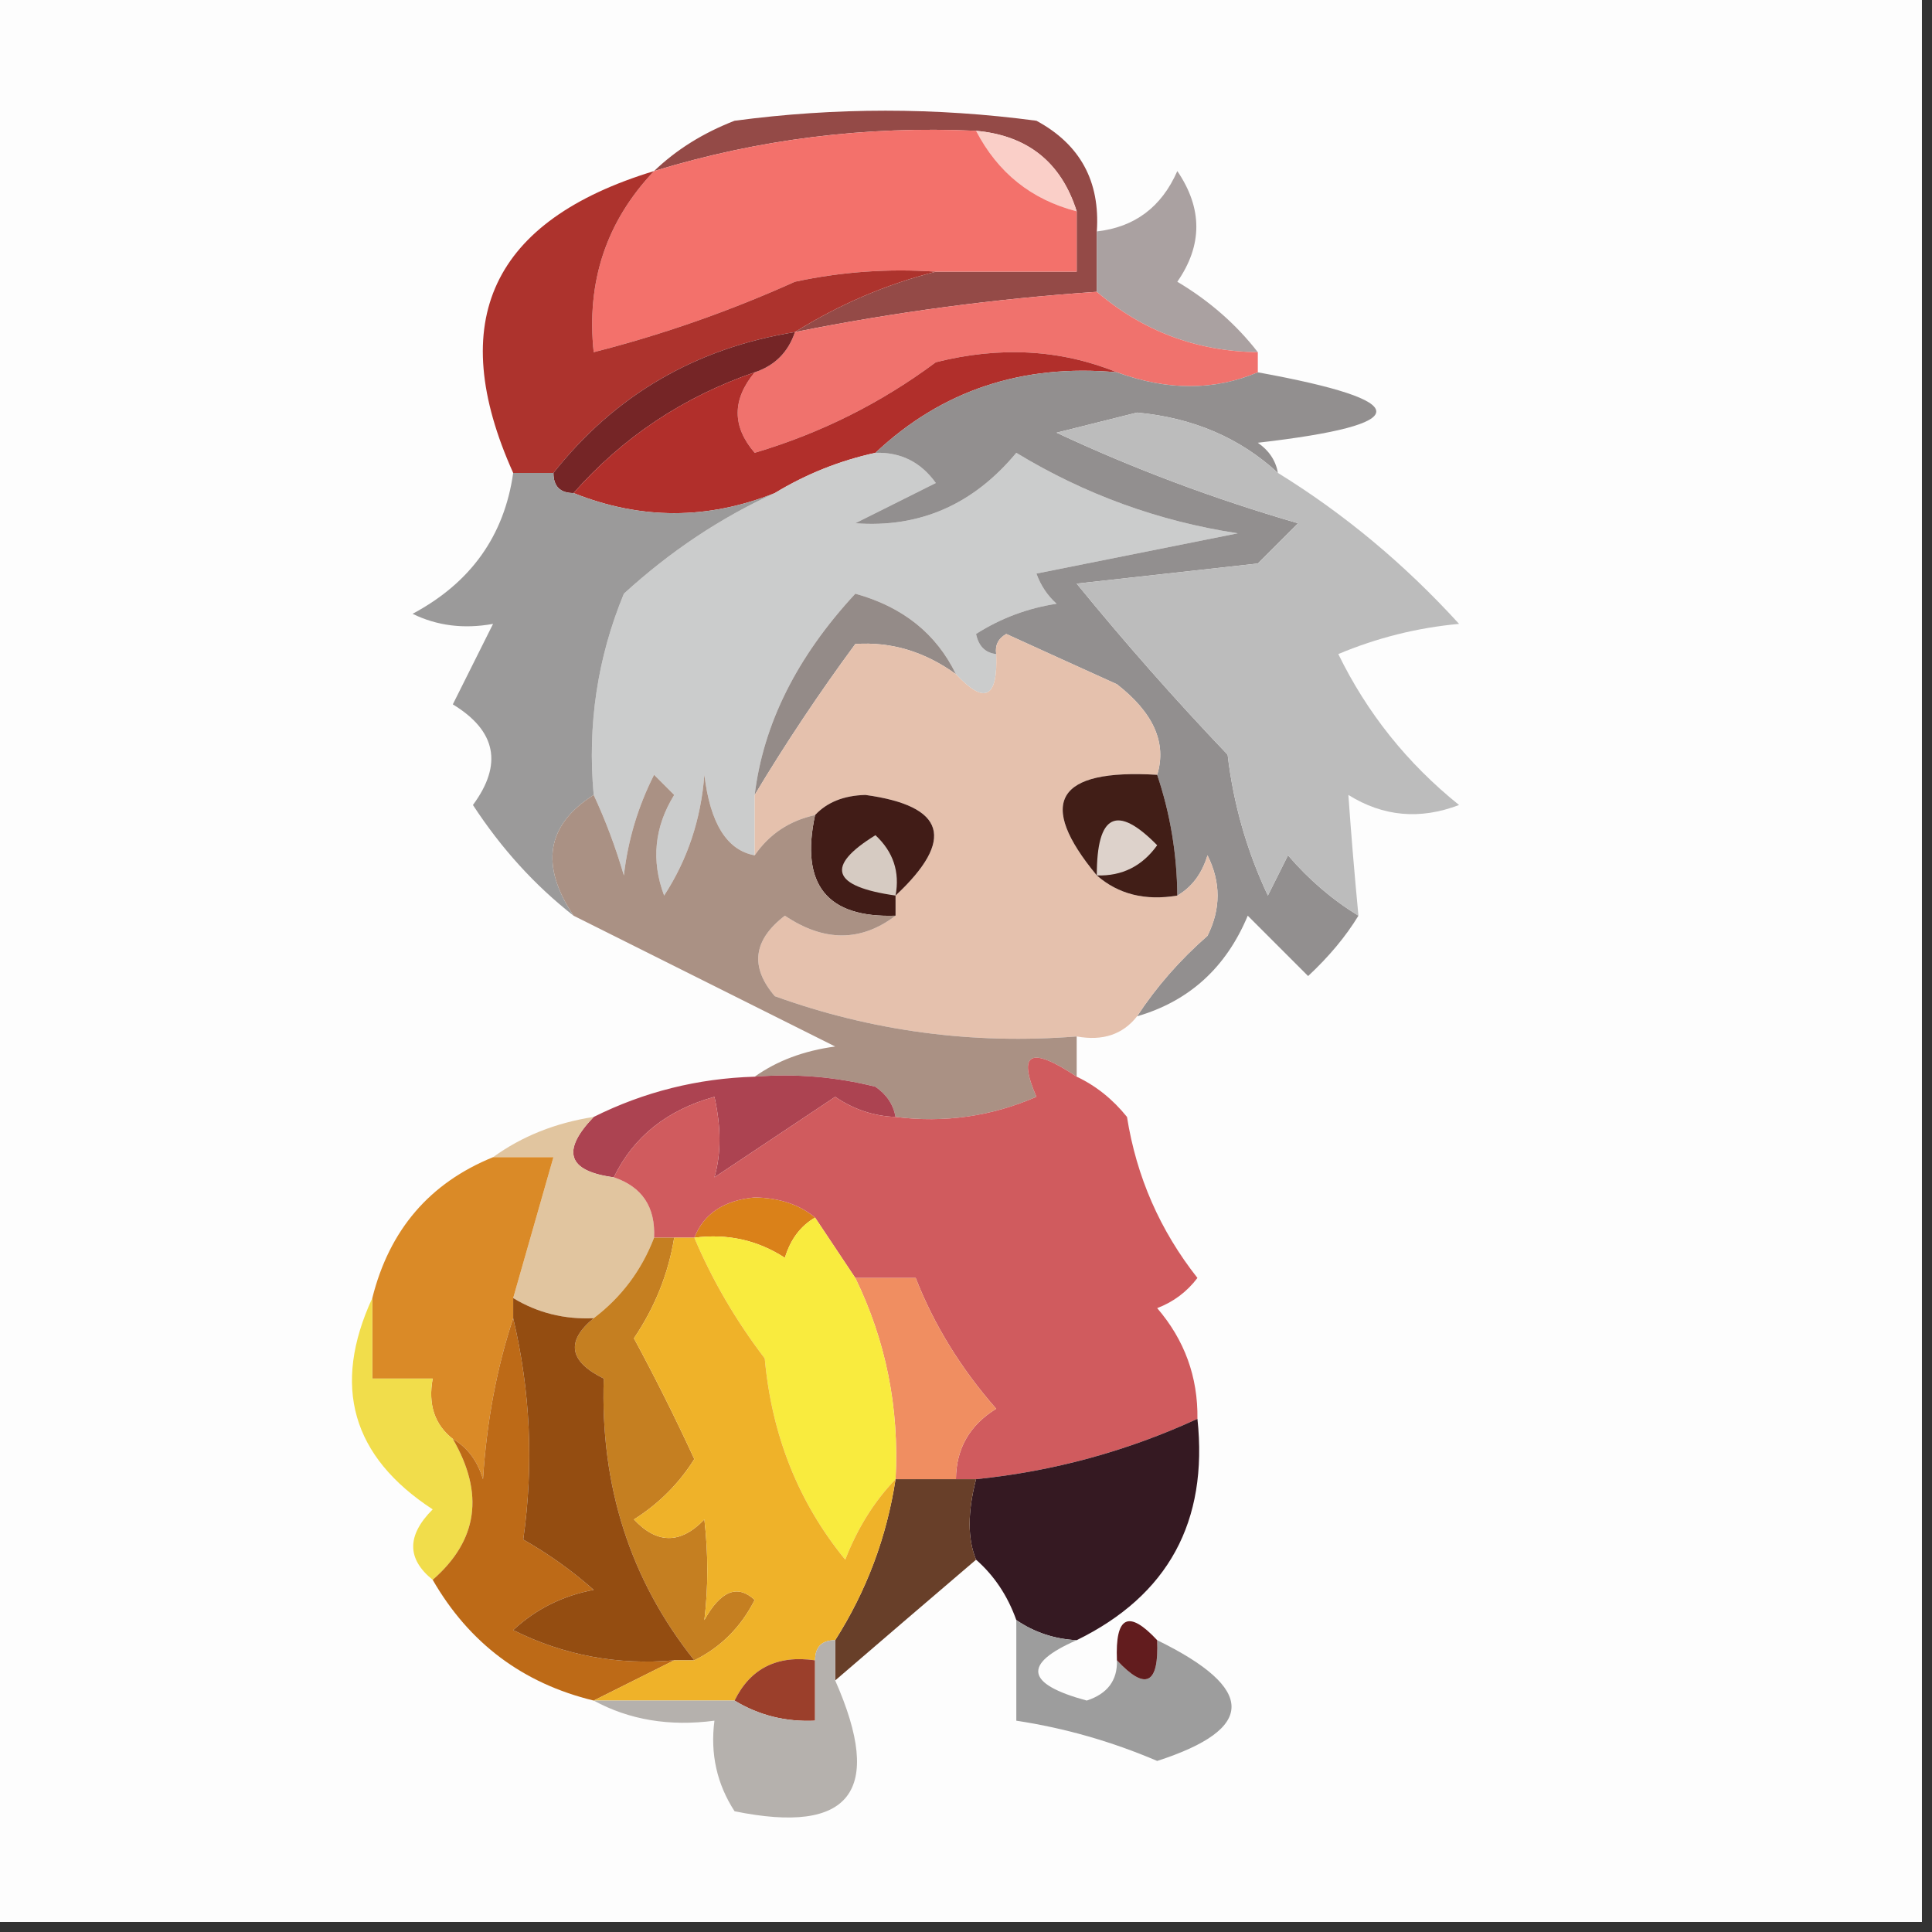 <?xml version="1.0" encoding="UTF-8"?>
<!DOCTYPE svg PUBLIC "-//W3C//DTD SVG 1.1//EN" "http://www.w3.org/Graphics/SVG/1.1/DTD/svg11.dtd">
<svg xmlns="http://www.w3.org/2000/svg" version="1.1" width="96px" height="96px" style="shape-rendering:geometricPrecision; text-rendering:geometricPrecision; image-rendering:optimizeQuality; fill-rule:evenodd; clip-rule:evenodd" xmlns:xlink="http://www.w3.org/1999/xlink">
<rect width="100%" height="100%" fill="#333333" stroke="none"/>
<g><path style="opacity:0.997" fill="#fdfdfd" d="M -0.5,-0.5 C 31.5,-0.5 63.5,-0.5 95.5,-0.5C 95.5,31.5 95.5,63.5 95.5,95.5C 63.5,95.5 31.5,95.5 -0.5,95.5C -0.5,63.5 -0.5,31.5 -0.5,-0.5 Z"/></g>
<g><path style="opacity:1" fill="#944a47" d="M 54.5,11.5 C 54.5,12.5 54.5,13.5 54.5,14.5C 49.452,14.842 44.452,15.508 39.5,16.5C 41.691,15.131 44.025,14.131 46.5,13.5C 48.833,13.5 51.167,13.5 53.5,13.5C 53.5,12.5 53.5,11.5 53.5,10.5C 52.73,8.065 51.063,6.731 48.5,6.5C 43.012,6.248 37.678,6.915 32.5,8.5C 33.6,7.442 34.934,6.608 36.5,6C 41.5,5.333 46.5,5.333 51.5,6C 53.671,7.174 54.671,9.007 54.5,11.5 Z"/></g>
<g><path style="opacity:1" fill="#facfc8" d="M 48.5,6.5 C 51.063,6.731 52.73,8.065 53.5,10.5C 51.251,9.92 49.585,8.587 48.5,6.5 Z"/></g>
<g><path style="opacity:1" fill="#f3716b" d="M 48.5,6.5 C 49.585,8.587 51.251,9.92 53.5,10.5C 53.5,11.5 53.5,12.5 53.5,13.5C 51.167,13.5 48.833,13.5 46.5,13.5C 44.143,13.337 41.81,13.503 39.5,14C 36.242,15.466 32.908,16.633 29.5,17.5C 29.129,13.997 30.129,10.997 32.5,8.5C 37.678,6.915 43.012,6.248 48.5,6.5 Z"/></g>
<g><path style="opacity:1" fill="#aaa1a1" d="M 62.5,17.5 C 59.465,17.461 56.798,16.461 54.5,14.5C 54.5,13.5 54.5,12.5 54.5,11.5C 56.384,11.288 57.717,10.288 58.5,8.5C 59.76,10.353 59.76,12.186 58.5,14C 60.093,14.949 61.426,16.115 62.5,17.5 Z"/></g>
<g><path style="opacity:1" fill="#ad332d" d="M 32.5,8.5 C 30.129,10.997 29.129,13.997 29.5,17.5C 32.908,16.633 36.242,15.466 39.5,14C 41.81,13.503 44.143,13.337 46.5,13.5C 44.025,14.131 41.691,15.131 39.5,16.5C 34.55,17.305 30.55,19.638 27.5,23.5C 26.833,23.5 26.167,23.5 25.5,23.5C 22.105,15.953 24.438,10.953 32.5,8.5 Z"/></g>
<g><path style="opacity:1" fill="#f0726d" d="M 54.5,14.5 C 56.798,16.461 59.465,17.461 62.5,17.5C 62.5,17.833 62.5,18.167 62.5,18.5C 60.338,19.417 58.005,19.417 55.5,18.5C 52.697,17.362 49.697,17.195 46.5,18C 43.779,20.027 40.779,21.527 37.5,22.5C 36.374,21.192 36.374,19.858 37.5,18.5C 38.5,18.167 39.167,17.5 39.5,16.5C 44.452,15.508 49.452,14.842 54.5,14.5 Z"/></g>
<g><path style="opacity:1" fill="#752526" d="M 39.5,16.5 C 39.167,17.5 38.5,18.167 37.5,18.5C 33.95,19.723 30.951,21.723 28.5,24.5C 27.833,24.5 27.5,24.167 27.5,23.5C 30.55,19.638 34.55,17.305 39.5,16.5 Z"/></g>
<g><path style="opacity:1" fill="#b12f2b" d="M 55.5,18.5 C 50.793,18.069 46.793,19.402 43.5,22.5C 41.716,22.892 40.05,23.559 38.5,24.5C 35.167,25.833 31.833,25.833 28.5,24.5C 30.951,21.723 33.95,19.723 37.5,18.5C 36.374,19.858 36.374,21.192 37.5,22.5C 40.779,21.527 43.779,20.027 46.5,18C 49.697,17.195 52.697,17.362 55.5,18.5 Z"/></g>
<g><path style="opacity:1" fill="#cbcccc" d="M 43.5,22.5 C 44.756,22.461 45.756,22.961 46.5,24C 45.167,24.667 43.833,25.333 42.5,26C 45.697,26.239 48.364,25.072 50.5,22.5C 53.902,24.567 57.569,25.9 61.5,26.5C 58.167,27.167 54.833,27.833 51.5,28.5C 51.709,29.086 52.043,29.586 52.5,30C 51.062,30.219 49.729,30.719 48.5,31.5C 48.624,32.107 48.957,32.44 49.5,32.5C 49.591,34.698 48.925,35.031 47.5,33.5C 46.525,31.487 44.858,30.154 42.5,29.5C 39.596,32.635 37.93,35.968 37.5,39.5C 37.5,40.5 37.5,41.5 37.5,42.5C 36.124,42.252 35.29,40.919 35,38.5C 34.83,40.715 34.163,42.715 33,44.5C 32.349,42.765 32.515,41.098 33.5,39.5C 33.167,39.167 32.833,38.833 32.5,38.5C 31.702,40.078 31.202,41.744 31,43.5C 30.59,42.099 30.09,40.766 29.5,39.5C 29.184,36.022 29.684,32.688 31,29.5C 33.3,27.397 35.8,25.73 38.5,24.5C 40.05,23.559 41.716,22.892 43.5,22.5 Z"/></g>
<g><path style="opacity:1" fill="#928f8f" d="M 55.5,18.5 C 58.005,19.417 60.338,19.417 62.5,18.5C 70.348,19.928 70.348,21.095 62.5,22C 63.056,22.383 63.389,22.883 63.5,23.5C 61.614,21.759 59.28,20.759 56.5,20.5C 55.167,20.833 53.833,21.167 52.5,21.5C 56.345,23.299 60.345,24.799 64.5,26C 63.833,26.667 63.167,27.333 62.5,28C 59.5,28.333 56.5,28.667 53.5,29C 55.901,31.943 58.401,34.777 61,37.5C 61.289,39.952 61.956,42.285 63,44.5C 63.333,43.833 63.667,43.167 64,42.5C 65.039,43.71 66.206,44.71 67.5,45.5C 66.874,46.529 66.041,47.529 65,48.5C 64,47.5 63,46.5 62,45.5C 60.924,48.079 59.091,49.746 56.5,50.5C 57.458,49.038 58.624,47.705 60,46.5C 60.667,45.167 60.667,43.833 60,42.5C 59.722,43.416 59.222,44.083 58.5,44.5C 58.483,42.435 58.15,40.435 57.5,38.5C 57.985,36.915 57.319,35.415 55.5,34C 53.649,33.163 51.816,32.33 50,31.5C 49.601,31.728 49.435,32.062 49.5,32.5C 48.957,32.44 48.624,32.107 48.5,31.5C 49.729,30.719 51.062,30.219 52.5,30C 52.043,29.586 51.709,29.086 51.5,28.5C 54.833,27.833 58.167,27.167 61.5,26.5C 57.569,25.9 53.902,24.567 50.5,22.5C 48.364,25.072 45.697,26.239 42.5,26C 43.833,25.333 45.167,24.667 46.5,24C 45.756,22.961 44.756,22.461 43.5,22.5C 46.793,19.402 50.793,18.069 55.5,18.5 Z"/></g>
<g><path style="opacity:1" fill="#bcbcbc" d="M 63.5,23.5 C 66.798,25.535 69.798,28.035 72.5,31C 70.423,31.192 68.423,31.692 66.5,32.5C 67.93,35.433 69.93,37.933 72.5,40C 70.559,40.743 68.726,40.576 67,39.5C 67.135,41.425 67.302,43.425 67.5,45.5C 66.206,44.71 65.039,43.71 64,42.5C 63.667,43.167 63.333,43.833 63,44.5C 61.956,42.285 61.289,39.952 61,37.5C 58.401,34.777 55.901,31.943 53.5,29C 56.5,28.667 59.5,28.333 62.5,28C 63.167,27.333 63.833,26.667 64.5,26C 60.345,24.799 56.345,23.299 52.5,21.5C 53.833,21.167 55.167,20.833 56.5,20.5C 59.28,20.759 61.614,21.759 63.5,23.5 Z"/></g>
<g><path style="opacity:1" fill="#948b88" d="M 47.5,33.5 C 45.948,32.378 44.282,31.878 42.5,32C 40.699,34.443 39.032,36.943 37.5,39.5C 37.93,35.968 39.596,32.635 42.5,29.5C 44.858,30.154 46.525,31.487 47.5,33.5 Z"/></g>
<g><path style="opacity:1" fill="#9b9a9a" d="M 25.5,23.5 C 26.167,23.5 26.833,23.5 27.5,23.5C 27.5,24.167 27.833,24.5 28.5,24.5C 31.833,25.833 35.167,25.833 38.5,24.5C 35.8,25.73 33.3,27.397 31,29.5C 29.684,32.688 29.184,36.022 29.5,39.5C 27.155,40.988 26.821,42.988 28.5,45.5C 26.579,43.999 24.913,42.166 23.5,40C 24.991,37.978 24.658,36.312 22.5,35C 23.167,33.667 23.833,32.333 24.5,31C 23.049,31.263 21.716,31.096 20.5,30.5C 23.39,28.957 25.057,26.624 25.5,23.5 Z"/></g>
<g><path style="opacity:1" fill="#e5c1ad" d="M 47.5,33.5 C 48.925,35.031 49.591,34.698 49.5,32.5C 49.435,32.062 49.601,31.728 50,31.5C 51.816,32.33 53.649,33.163 55.5,34C 57.319,35.415 57.985,36.915 57.5,38.5C 52.49,38.198 51.49,39.865 54.5,43.5C 55.568,44.434 56.901,44.768 58.5,44.5C 59.222,44.083 59.722,43.416 60,42.5C 60.667,43.833 60.667,45.167 60,46.5C 58.624,47.705 57.458,49.038 56.5,50.5C 55.791,51.404 54.791,51.737 53.5,51.5C 48.333,51.91 43.333,51.243 38.5,49.5C 37.255,48.045 37.422,46.711 39,45.5C 40.944,46.807 42.777,46.807 44.5,45.5C 44.5,45.167 44.5,44.833 44.5,44.5C 47.482,41.713 46.982,40.046 43,39.5C 41.93,39.528 41.097,39.861 40.5,40.5C 39.222,40.782 38.222,41.449 37.5,42.5C 37.5,41.5 37.5,40.5 37.5,39.5C 39.032,36.943 40.699,34.443 42.5,32C 44.282,31.878 45.948,32.378 47.5,33.5 Z"/></g>
<g><path style="opacity:1" fill="#411c17" d="M 44.5,44.5 C 44.5,44.833 44.5,45.167 44.5,45.5C 41.09,45.616 39.756,43.95 40.5,40.5C 41.097,39.861 41.93,39.528 43,39.5C 46.982,40.046 47.482,41.713 44.5,44.5 Z"/></g>
<g><path style="opacity:1" fill="#411e17" d="M 57.5,38.5 C 58.15,40.435 58.483,42.435 58.5,44.5C 56.901,44.768 55.568,44.434 54.5,43.5C 51.49,39.865 52.49,38.198 57.5,38.5 Z"/></g>
<g><path style="opacity:1" fill="#ddd2cb" d="M 54.5,43.5 C 54.494,40.452 55.494,39.952 57.5,42C 56.756,43.039 55.756,43.539 54.5,43.5 Z"/></g>
<g><path style="opacity:1" fill="#d6cbc2" d="M 44.5,44.5 C 41.326,44.048 40.992,43.048 43.5,41.5C 44.386,42.325 44.719,43.325 44.5,44.5 Z"/></g>
<g><path style="opacity:1" fill="#aa9184" d="M 37.5,42.5 C 38.222,41.449 39.222,40.782 40.5,40.5C 39.756,43.95 41.09,45.616 44.5,45.5C 42.777,46.807 40.944,46.807 39,45.5C 37.422,46.711 37.255,48.045 38.5,49.5C 43.333,51.243 48.333,51.91 53.5,51.5C 53.5,52.167 53.5,52.833 53.5,53.5C 51.21,51.967 50.544,52.3 51.5,54.5C 49.257,55.474 46.924,55.808 44.5,55.5C 44.389,54.883 44.056,54.383 43.5,54C 41.527,53.505 39.527,53.338 37.5,53.5C 38.608,52.71 39.942,52.21 41.5,52C 36.784,49.642 32.45,47.475 28.5,45.5C 26.821,42.988 27.155,40.988 29.5,39.5C 30.09,40.766 30.59,42.099 31,43.5C 31.202,41.744 31.702,40.078 32.5,38.5C 32.833,38.833 33.167,39.167 33.5,39.5C 32.515,41.098 32.349,42.765 33,44.5C 34.163,42.715 34.83,40.715 35,38.5C 35.29,40.919 36.124,42.252 37.5,42.5 Z"/></g>
<g><path style="opacity:1" fill="#ac4351" d="M 37.5,53.5 C 39.527,53.338 41.527,53.505 43.5,54C 44.056,54.383 44.389,54.883 44.5,55.5C 43.417,55.461 42.417,55.127 41.5,54.5C 39.5,55.833 37.5,57.167 35.5,58.5C 35.835,57.336 35.835,56.003 35.5,54.5C 33.142,55.154 31.475,56.487 30.5,58.5C 28.204,58.196 27.871,57.196 29.5,55.5C 32.006,54.25 34.673,53.584 37.5,53.5 Z"/></g>
<g><path style="opacity:1" fill="#e1c59f" d="M 29.5,55.5 C 27.871,57.196 28.204,58.196 30.5,58.5C 31.906,58.973 32.573,59.973 32.5,61.5C 31.878,63.122 30.878,64.455 29.5,65.5C 28.041,65.567 26.708,65.234 25.5,64.5C 26.167,62.167 26.833,59.833 27.5,57.5C 26.5,57.5 25.5,57.5 24.5,57.5C 25.93,56.462 27.597,55.796 29.5,55.5 Z"/></g>
<g><path style="opacity:1" fill="#da8119" d="M 40.5,60.5 C 39.778,60.917 39.278,61.584 39,62.5C 37.644,61.62 36.144,61.286 34.5,61.5C 34.97,60.306 35.97,59.64 37.5,59.5C 38.726,59.52 39.726,59.853 40.5,60.5 Z"/></g>
<g><path style="opacity:1" fill="#d05b5e" d="M 53.5,53.5 C 54.458,53.953 55.292,54.62 56,55.5C 56.471,58.471 57.638,61.138 59.5,63.5C 58.975,64.192 58.308,64.692 57.5,65C 58.861,66.584 59.528,68.418 59.5,70.5C 56.009,72.108 52.342,73.108 48.5,73.5C 48.167,73.5 47.833,73.5 47.5,73.5C 47.511,71.983 48.177,70.816 49.5,70C 47.747,68.001 46.413,65.835 45.5,63.5C 44.5,63.5 43.5,63.5 42.5,63.5C 41.833,62.5 41.167,61.5 40.5,60.5C 39.726,59.853 38.726,59.52 37.5,59.5C 35.97,59.64 34.97,60.306 34.5,61.5C 34.167,61.5 33.833,61.5 33.5,61.5C 33.167,61.5 32.833,61.5 32.5,61.5C 32.573,59.973 31.906,58.973 30.5,58.5C 31.475,56.487 33.142,55.154 35.5,54.5C 35.835,56.003 35.835,57.336 35.5,58.5C 37.5,57.167 39.5,55.833 41.5,54.5C 42.417,55.127 43.417,55.461 44.5,55.5C 46.924,55.808 49.257,55.474 51.5,54.5C 50.544,52.3 51.21,51.967 53.5,53.5 Z"/></g>
<g><path style="opacity:1" fill="#c57f21" d="M 32.5,61.5 C 32.833,61.5 33.167,61.5 33.5,61.5C 33.214,63.277 32.547,64.944 31.5,66.5C 32.559,68.457 33.559,70.457 34.5,72.5C 33.737,73.719 32.737,74.719 31.5,75.5C 32.651,76.731 33.817,76.731 35,75.5C 35.195,77.207 35.195,78.874 35,80.5C 35.811,79.04 36.645,78.707 37.5,79.5C 36.812,80.855 35.812,81.855 34.5,82.5C 31.321,78.512 29.821,73.845 30,68.5C 28.272,67.648 28.105,66.648 29.5,65.5C 30.878,64.455 31.878,63.122 32.5,61.5 Z"/></g>
<g><path style="opacity:1" fill="#f08e61" d="M 42.5,63.5 C 43.5,63.5 44.5,63.5 45.5,63.5C 46.413,65.835 47.747,68.001 49.5,70C 48.177,70.816 47.511,71.983 47.5,73.5C 46.5,73.5 45.5,73.5 44.5,73.5C 44.689,69.963 44.023,66.63 42.5,63.5 Z"/></g>
<g><path style="opacity:1" fill="#da8a27" d="M 24.5,57.5 C 25.5,57.5 26.5,57.5 27.5,57.5C 26.833,59.833 26.167,62.167 25.5,64.5C 25.5,64.833 25.5,65.167 25.5,65.5C 24.683,67.969 24.183,70.635 24,73.5C 23.722,72.584 23.222,71.918 22.5,71.5C 21.596,70.791 21.263,69.791 21.5,68.5C 20.5,68.5 19.5,68.5 18.5,68.5C 18.5,67.167 18.5,65.833 18.5,64.5C 19.348,61.112 21.348,58.779 24.5,57.5 Z"/></g>
<g><path style="opacity:1" fill="#f9eb3e" d="M 40.5,60.5 C 41.167,61.5 41.833,62.5 42.5,63.5C 44.023,66.63 44.689,69.963 44.5,73.5C 43.441,74.6 42.608,75.934 42,77.5C 39.682,74.669 38.349,71.335 38,67.5C 36.558,65.609 35.391,63.609 34.5,61.5C 36.144,61.286 37.644,61.62 39,62.5C 39.278,61.584 39.778,60.917 40.5,60.5 Z"/></g>
<g><path style="opacity:1" fill="#f1dd4b" d="M 18.5,64.5 C 18.5,65.833 18.5,67.167 18.5,68.5C 19.5,68.5 20.5,68.5 21.5,68.5C 21.263,69.791 21.596,70.791 22.5,71.5C 24.076,74.215 23.742,76.548 21.5,78.5C 20.209,77.458 20.209,76.292 21.5,75C 17.483,72.376 16.483,68.876 18.5,64.5 Z"/></g>
<g><path style="opacity:1" fill="#351922" d="M 59.5,70.5 C 60.043,75.608 58.043,79.275 53.5,81.5C 52.391,81.443 51.391,81.11 50.5,80.5C 50.068,79.29 49.401,78.29 48.5,77.5C 48.074,76.472 48.074,75.139 48.5,73.5C 52.342,73.108 56.009,72.108 59.5,70.5 Z"/></g>
<g><path style="opacity:1" fill="#bd6a17" d="M 25.5,65.5 C 26.358,69.127 26.524,72.793 26,76.5C 27.255,77.211 28.421,78.044 29.5,79C 27.956,79.29 26.623,79.956 25.5,81C 28.014,82.252 30.68,82.752 33.5,82.5C 32.167,83.167 30.833,83.833 29.5,84.5C 25.98,83.647 23.313,81.647 21.5,78.5C 23.742,76.548 24.076,74.215 22.5,71.5C 23.222,71.918 23.722,72.584 24,73.5C 24.183,70.635 24.683,67.969 25.5,65.5 Z"/></g>
<g><path style="opacity:1" fill="#683f29" d="M 44.5,73.5 C 45.5,73.5 46.5,73.5 47.5,73.5C 47.833,73.5 48.167,73.5 48.5,73.5C 48.074,75.139 48.074,76.472 48.5,77.5C 46.192,79.471 43.858,81.471 41.5,83.5C 41.5,82.833 41.5,82.167 41.5,81.5C 43.06,79.046 44.06,76.38 44.5,73.5 Z"/></g>
<g><path style="opacity:1" fill="#944d11" d="M 25.5,64.5 C 26.708,65.234 28.041,65.567 29.5,65.5C 28.105,66.648 28.272,67.648 30,68.5C 29.821,73.845 31.321,78.512 34.5,82.5C 34.167,82.5 33.833,82.5 33.5,82.5C 30.68,82.752 28.014,82.252 25.5,81C 26.623,79.956 27.956,79.29 29.5,79C 28.421,78.044 27.255,77.211 26,76.5C 26.524,72.793 26.358,69.127 25.5,65.5C 25.5,65.167 25.5,64.833 25.5,64.5 Z"/></g>
<g><path style="opacity:1" fill="#efb229" d="M 33.5,61.5 C 33.833,61.5 34.167,61.5 34.5,61.5C 35.391,63.609 36.558,65.609 38,67.5C 38.349,71.335 39.682,74.669 42,77.5C 42.608,75.934 43.441,74.6 44.5,73.5C 44.06,76.38 43.06,79.046 41.5,81.5C 40.833,81.5 40.5,81.833 40.5,82.5C 38.62,82.229 37.287,82.896 36.5,84.5C 34.167,84.5 31.833,84.5 29.5,84.5C 30.833,83.833 32.167,83.167 33.5,82.5C 33.833,82.5 34.167,82.5 34.5,82.5C 35.812,81.855 36.812,80.855 37.5,79.5C 36.645,78.707 35.811,79.04 35,80.5C 35.195,78.874 35.195,77.207 35,75.5C 33.817,76.731 32.651,76.731 31.5,75.5C 32.737,74.719 33.737,73.719 34.5,72.5C 33.559,70.457 32.559,68.457 31.5,66.5C 32.547,64.944 33.214,63.277 33.5,61.5 Z"/></g>
<g><path style="opacity:1" fill="#9d9d9d" d="M 50.5,80.5 C 51.391,81.11 52.391,81.443 53.5,81.5C 50.796,82.68 50.963,83.68 54,84.5C 55.03,84.164 55.53,83.497 55.5,82.5C 56.925,84.031 57.591,83.698 57.5,81.5C 62.425,83.909 62.425,85.909 57.5,87.5C 55.238,86.533 52.905,85.866 50.5,85.5C 50.5,83.833 50.5,82.167 50.5,80.5 Z"/></g>
<g><path style="opacity:1" fill="#621c1e" d="M 57.5,81.5 C 57.591,83.698 56.925,84.031 55.5,82.5C 55.409,80.302 56.075,79.969 57.5,81.5 Z"/></g>
<g><path style="opacity:1" fill="#9b3f2b" d="M 40.5,82.5 C 40.5,83.5 40.5,84.5 40.5,85.5C 39.041,85.567 37.708,85.234 36.5,84.5C 37.287,82.896 38.62,82.229 40.5,82.5 Z"/></g>
<g><path style="opacity:1" fill="#b5b1ad" d="M 41.5,81.5 C 41.5,82.167 41.5,82.833 41.5,83.5C 43.936,89.011 42.269,91.178 36.5,90C 35.62,88.644 35.286,87.144 35.5,85.5C 33.265,85.795 31.265,85.461 29.5,84.5C 31.833,84.5 34.167,84.5 36.5,84.5C 37.708,85.234 39.041,85.567 40.5,85.5C 40.5,84.5 40.5,83.5 40.5,82.5C 40.5,81.833 40.833,81.5 41.5,81.5 Z"/></g>
</svg>
